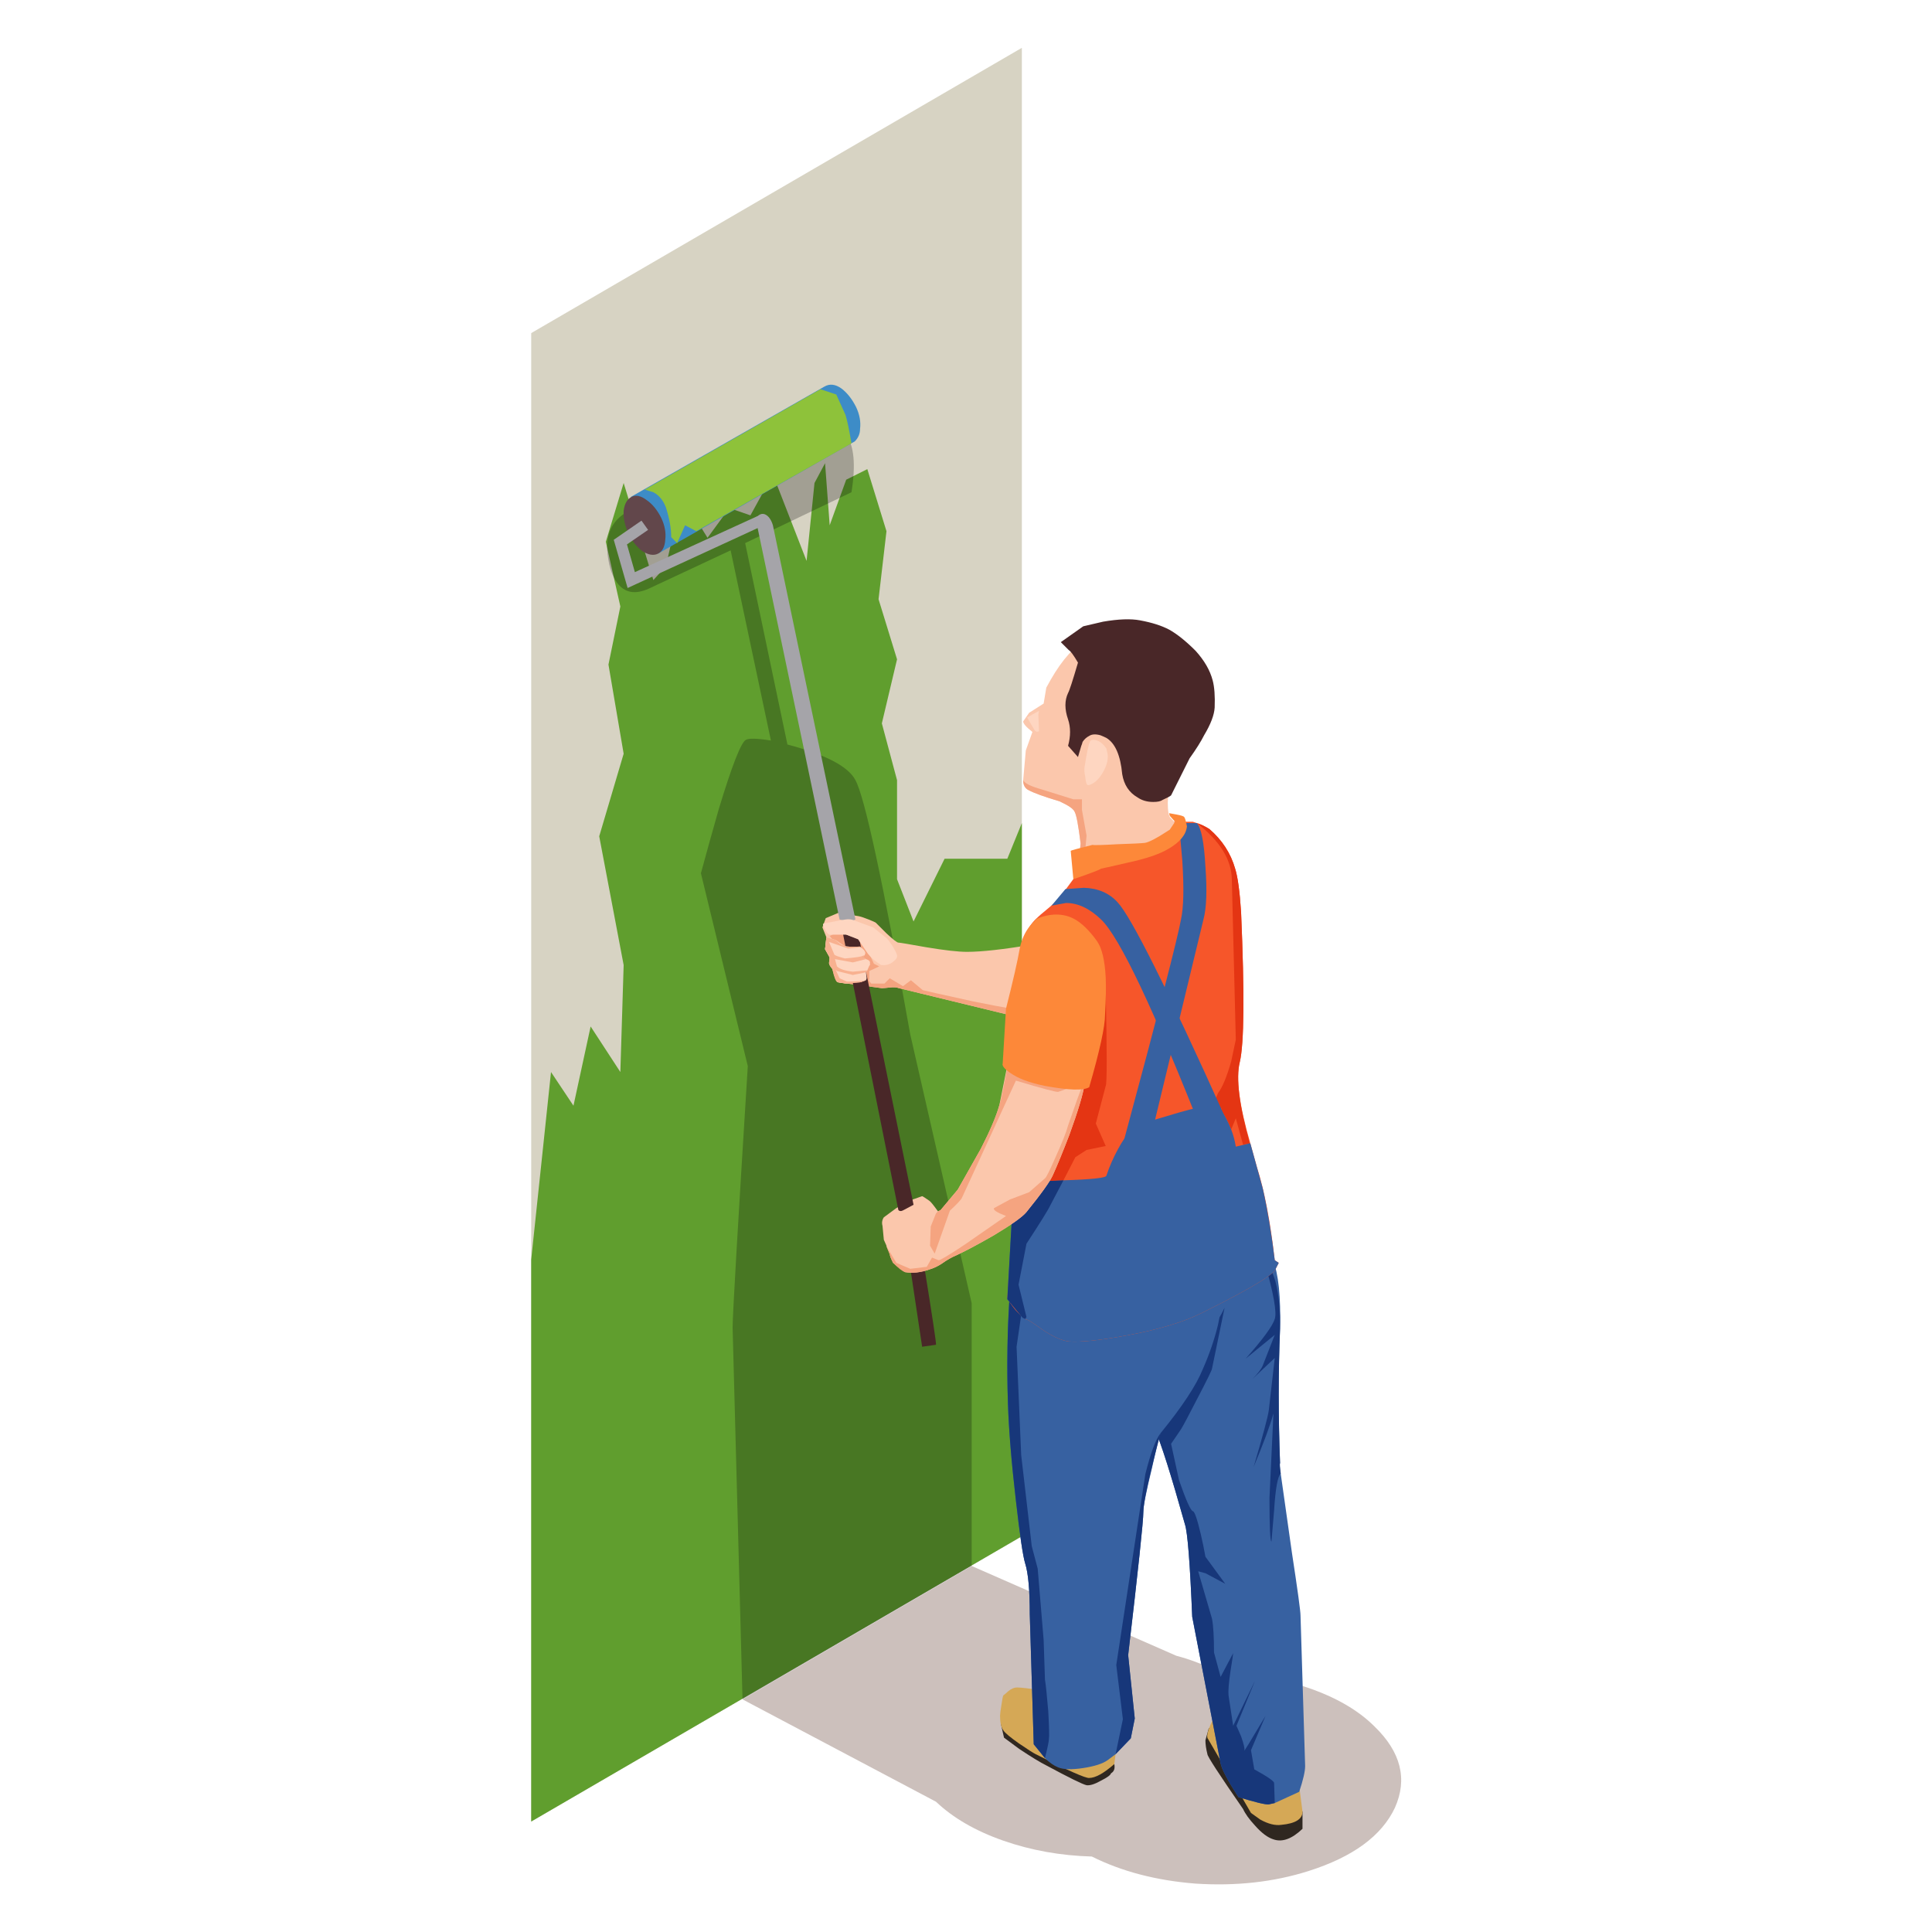
<svg xmlns="http://www.w3.org/2000/svg" version="1.1" xmlns:xlink="http://www.w3.org/1999/xlink" preserveAspectRatio="none" x="0px" y="0px" width="1024px" height="1024px" viewBox="0 0 1024 1024">
<defs>
<g id="Layer0_0_MEMBER_0_FILL">
<path fill="#D7D3C3" stroke="none" d="
M 73.35 344.1
L 36.2 365.7 36.2 478.4 73.35 456.8 73.35 344.1 Z"/>
</g>

<g id="Layer0_0_MEMBER_1_FILL">
<path fill="#609E2E" stroke="none" d="
M 60.05 376.8
L 58.8 380.25 58.45 375.55 57.65 377.05 57.05 382.95 54.5 376.4 52.8 379.5 51.2 378.95 49.55 381.2 47.6 378.05 46.4 383.35 45.45 384.4 43.2 377.05 41.85 381.5 42.95 386.4 42.05 390.8 43.2 397.55 41.35 403.8 43.2 413.55 42.95 421.65 40.7 418.2 39.4 424.2 37.7 421.65 36.2 435.85 36.2 478.4 73.35 456.8 73.35 402.8 72.25 405.5 67.5 405.5 65.15 410.25 63.9 407.05 63.9 399.55 62.75 395.25 63.9 390.4 62.5 385.85 63.1 380.7 61.65 376 60.05 376.8 Z"/>
</g>

<g id="Layer0_0_MEMBER_2_FILL">
<path fill="#000000" fill-opacity="0.247" stroke="none" d="
M 10.45 8.35
L 18.5 4.5
Q 19 1.4 18.1 0.15 17.55 -0.65 9.35 2.7 5.25 4.35 1.25 6.15 -0.05 7.05 0 8.8 0.1 10.45 0.75 11.35 1.6 12.5 3.15 11.8
L 9.35 8.9 12.4 23.3
Q 10.85 23.05 10.5 23.25 9.95 23.55 8.45 28.5 7.75 30.95 7.1 33.35
L 10.65 47.95
Q 9.5 66.35 9.5 67.75
L 10.25 95.9 27.6 85.8 27.6 65.9 22.95 45.55
Q 19.85 28.2 18.8 26.3 18 24.75 13.65 23.6
L 10.45 8.35 Z"/>
</g>

<g id="Layer0_0_MEMBER_3_FILL">
<path fill="#CCC0BC" stroke="none" d="
M 47.85 12.15
Q 46 10.3 42.75 9.2 39.65 8.15 36.1 8.05 34.4 7.2 32.85 6.8
L 17.35 0 0 10.1 14.65 17.85
Q 16.6 19.7 19.75 20.8 22.9 21.9 26.45 22 29.85 23.7 34.3 24.05 38.9 24.35 42.85 23.1 47.9 21.5 49.4 18.3 50.85 15.05 47.85 12.15 Z"/>
</g>

<g id="Layer0_0_MEMBER_4_MEMBER_0_FILL">
<path fill="#492728" stroke="none" d="
M 65.95 436.3
L 64.8 435.8 65.8 442.45 66.85 442.3
Q 66.9 442.2 65.95 436.3 Z"/>
</g>

<g id="Layer0_0_MEMBER_4_MEMBER_1_FILL">
<path fill="#2F2720" stroke="none" d="
M 94.6 478.95
L 94.6 477.65 87.95 471.15 87.5 471.35 87.25 472.25
Q 87.25 472.7 87.4 473.3 87.4 473.55 90.1 477.45 90.35 478 91 478.7 91.75 479.55 92.4 479.75 93.4 480.1 94.6 478.95 Z"/>
</g>

<g id="Layer0_0_MEMBER_4_MEMBER_2_FILL">
<path fill="#D5A856" stroke="none" d="
M 94.15 474.15
Q 93.3 473.15 92.4 472.2 90.6 470.2 90.45 470.2
L 87.75 470.8 87.5 471.4
Q 87.3 472 87.45 472.15
L 90.7 477.75 91.4 478.25
Q 92.3 478.75 93 478.65 94.6 478.5 94.6 477.65
L 94.15 474.15 Z"/>
</g>

<g id="Layer0_0_MEMBER_4_MEMBER_3_FILL">
<path fill="#3761A1" stroke="none" d="
M 92.9 441.1
Q 93 437.45 92.35 435.85
L 92.05 435.4
Q 90.5 435.4 88.75 435.6 85.25 436 84.4 436.85 83.75 437.55 83.45 440.8 83.15 443.55 83.25 446.4 83.25 448.3 83.45 448.8 84.1 450.2 85.7 455.9 86 456.8 86.25 462.9
L 88.4 474
Q 88.55 474.7 89.75 476.55 91.7 477.15 92.05 477.1
L 92.5 477 94.35 476.15
Q 94.8 474.8 94.8 474.2
L 94.45 462.8
Q 94.45 462.3 93.8 458.05 93.1 453.1 92.95 452.05 92.85 451.35 92.9 451.25 92.7 445.95 92.9 441.1 Z"/>
</g>

<g id="Layer0_0_MEMBER_4_MEMBER_4_FILL">
<path fill="#17377A" stroke="none" d="
M 1.4 10.3
L 2.15 9.2
Q 2.4 8.8 3.4 6.85 4.5 4.75 4.5 4.6
L 5.45 0
Q 4.65 1.7 2.6 3.95
L 0 6.9
Q 0 8.8 0.2 9.3 0.85 10.7 2.45 16.4 2.75 17.3 3 23.4
L 5.15 34.5
Q 5.3 35.2 6.5 37.05 8.45 37.65 8.8 37.6
L 9.25 37.5 9.2 36
Q 9.25 35.8 7.7 34.95
L 7.45 33.5 8.55 30.9
Q 6.8 33.85 6.95 33.5 7 33.3 6.7 32.45
L 6.35 31.65 7.75 28.25 6.1 31.65 5.75 29.35
Q 5.7 28.85 5.9 27.5 6.1 26.25 6.1 26.15
L 5.15 27.95 4.65 26.1
Q 4.65 24.35 4.5 23.55
L 3.45 19.95 4 20.1 5.5 20.9 4 18.85
Q 3.85 18 3.65 17.15 3.25 15.45 3.05 15.4 2.8 15.35 2 13.05
L 1.4 10.3 Z"/>
</g>

<g id="Layer0_0_MEMBER_4_MEMBER_5_FILL">
<path fill="#17377A" stroke="none" d="
M 2.6 5.25
Q 2.65 3.2 2.25 1.65 2.1 1.15 1.65 0 1.3 0.15 1.45 0.25 2.45 3.75 2.2 4.5 1.95 5.3 0 7.5
L 2.2 5.7 1.3 8
Q 1.15 8.4 0.5 9.05
L 2.2 7.45 1.75 11.4
Q 1.65 12.15 0.6 15.7 1.75 12.95 2.1 11.65
L 1.8 18.05
Q 1.8 21.35 1.95 21.35
L 2.15 19
Q 2.3 16.55 2.65 16.2 2.55 15.5 2.6 15.4 2.4 10.1 2.6 5.25 Z"/>
</g>

<g id="Layer0_0_MEMBER_4_MEMBER_6_FILL">
<path fill="#2F2720" stroke="none" d="
M 78.15 473.05
L 76.1 472.5 72.25 470.4 71.75 470.95 72 472.05 73.15 472.9
Q 74.5 473.8 75.2 474.15 77.8 475.55 78.25 475.65 78.65 475.7 79.35 475.3 80.05 474.95 80.1 474.75 80.45 474.55 80.35 474.05 80.25 473.7 78.15 473.05 Z"/>
</g>

<g id="Layer0_0_MEMBER_4_MEMBER_7_FILL">
<path fill="#D5A856" stroke="none" d="
M 76.8 468.85
Q 76.75 468.75 75.05 468.5 73.45 468.25 73 468.25 72.65 468.25 72.3 468.55 72.15 468.7 71.95 468.85 71.9 468.9 71.8 469.6 71.7 470.2 71.7 470.4 71.7 471.15 71.95 471.5 72.15 471.8 73.15 472.5 74.1 473.15 74.4 473.3 78.05 475.15 78.45 475.1 79.15 475.1 80.35 474.05 80.55 472.7 80.45 472.35
L 76.8 468.85 Z"/>
</g>

<g id="Layer0_0_MEMBER_4_MEMBER_8_FILL">
<path fill="#3761A1" stroke="none" d="
M 87.05 444.15
Q 87.8 442.45 88.2 440.8 88.65 438.75 88.2 437.65 87.85 436.65 84.75 436.65
L 72.45 438.15 72.3 440.85
Q 72.2 444.1 72.3 446.8 72.4 449.8 72.9 454.1 73.35 458.05 73.6 458.85 73.95 459.95 73.95 462.7
L 74.25 472.55 75.1 473.6
Q 75.6 474.1 76.1 474.3 76.7 474.55 78 474.35 79.3 474.15 79.85 473.75
L 80.45 473.3 81.6 472.1 81.9 470.6 81.4 465.8
Q 82.55 456 82.55 454.95 82.55 454.3 83.2 451.65 83.7 449.4 83.85 449 86.3 446 87.05 444.15 Z"/>
</g>

<g id="Layer0_0_MEMBER_4_MEMBER_9_FILL">
<path fill="#17377A" stroke="none" d="
M 0.7 4.45
L 1.35 0 0.2 0.15
Q -0.1 4.5 0.05 8.8 0.15 11.8 0.65 16.1 1.1 20.05 1.35 20.85 1.7 21.95 1.7 24.7
L 2 34.55 2.85 35.6
Q 3.15 34.4 3.15 34.15 3.2 33.85 3.1 32.05 2.95 30.25 2.85 29.65 2.75 26.85 2.75 26.65
L 2.3 21.25 1.85 19.55 1.05 12.65 0.7 4.45 Z"/>
</g>

<g id="Layer0_0_MEMBER_4_MEMBER_10_FILL">
<path fill="#17377A" stroke="none" d="
M 3.4 0
Q 2.85 0.7 2.25 3.1
L 0.05 17.55 0.55 21.65 0 24.3 1.15 23.1 1.45 21.6 0.95 16.8
Q 2.1 7 2.1 5.95 2.1 4.9 3.4 0 Z"/>
</g>

<g id="Layer0_0_MEMBER_4_MEMBER_11_FILL">
<path fill="#F6562A" stroke="none" d="
M 84.2 402.7
Q 82.85 403.25 81.4 403.9 78.5 405.25 78.05 405.9 76.4 408.3 75.8 408.85 75.6 409.05 74.75 409.75 74 410.4 73.85 410.85 73.7 411.3 73.5 416.9 73.3 423 73.25 423.4
L 72.25 438.8 72.3 438.85
Q 72.45 439.15 72.85 439.65 73.35 440.2 73.6 440.35
L 73.7 440.4
Q 73.8 440.35 74.9 441.15 76.1 441.95 76.9 442.05 78.25 442.15 81.25 441.6 84.85 440.95 86.95 439.9 91.6 437.6 92.45 436.75 92.5 436.7 92.8 436.1
L 92.5 435.9
Q 92 431.5 91.15 428.85
L 90.65 427.05
Q 89.4 422.75 89.85 420.9 90.35 418.8 89.95 409.55 89.8 407.2 89.5 406.25 89 404.5 87.55 403.25 87 402.9 86.6 402.8
L 86.3 402.7 84.2 402.7 Z"/>
</g>

<g id="Layer0_0_MEMBER_4_MEMBER_12_FILL">
<path fill="#E43513" stroke="none" d="
M 0 0
Q 2.6 2 2.65 4.25
L 2.95 16.4 2.6 18.05
Q 2.1 19.8 1.6 20.45
L 1.2 21.4
Q 1.5 21.4 1.8 21.75
L 1.9 21.55 1.85 21.8
Q 2.2 22.2 2.6 23.2
L 2.95 22.35 3.5 24.35 4 24.25
Q 2.8 19.9 3.25 18.1 3.75 16 3.35 6.75 3.2 4.4 2.9 3.45 2.4 1.7 0.95 0.45 0.45 0.15 0 0 Z"/>
</g>

<g id="Layer0_0_MEMBER_4_MEMBER_13_FILL">
<path fill="#3761A1" stroke="none" d="
M 87.1 426.45
L 88.75 425.1
Q 82.15 410.45 80.6 408.8 79.65 407.75 78.05 407.7
L 76.65 407.8 75.6 409.05 76.7 408.85
Q 78.05 408.85 79.35 410.1 81.45 412.1 87.1 426.45 Z"/>
</g>

<g id="Layer0_0_MEMBER_4_MEMBER_14_FILL">
<path fill="#3761A1" stroke="none" d="
M 86.6 402.8
L 85.25 402.8 85.5 405.65
Q 85.7 408.75 85.4 410.1 85 412.3 81.1 426.75
L 83.15 426.45 87.1 410.1
Q 87.45 408.8 87.25 406.1 87.1 403.35 86.6 402.8 Z"/>
</g>

<g id="Layer0_0_MEMBER_4_MEMBER_15_FILL">
<path fill="#3761A1" stroke="none" d="
M 87.8 424.2
L 87.75 424.2
Q 87.05 424.2 85.3 424.7 83.3 425.3 82.55 425.5 81.6 425.7 80.65 427.45 80.1 428.45 79.75 429.5 79.7 429.75 76.5 429.85
L 72.75 429.95 72.25 438.85 73.4 440.25 73.7 440.4
Q 73.8 440.35 74.9 441.15 76.1 441.95 76.9 442.05 78.25 442.15 81.25 441.6 84.85 440.95 86.95 439.9 91.6 437.6 92.45 436.75 92.5 436.7 92.8 436.1
L 92.5 435.9
Q 92.15 433 91.6 430.5
L 90.65 427.05 90.6 427.05 89.55 427.3
Q 89.45 426.65 89.2 426 88.8 425 88.45 424.6
L 88.4 424.55
Q 88.1 424.2 87.8 424.2 Z"/>
</g>

<g id="Layer0_0_MEMBER_4_MEMBER_16_FILL">
<path fill="#FBC7AC" stroke="none" d="
M 77.9 389.15
Q 76.55 390 75.2 392.55
L 75 393.75 73.9 394.45 73.45 395.1
Q 73.45 395.35 74.15 395.9
L 73.65 397.3 73.45 399.55
Q 73.45 400.1 73.85 400.3 74.5 400.65 76.2 401.15
L 76.7 401.4
Q 77.25 401.7 77.35 401.95 77.55 402.3 77.8 404.35
L 77.55 406.6 78.4 405.55 80.5 405.05
Q 82.7 404.45 83.35 404.2 84.35 403.75 85 403 85.1 402.9 84.6 402.4 84.4 402.2 84.4 401.25
L 84.45 400.4
Q 84.9 398.45 85.1 396.2 85.55 391.7 84.55 390.25 83.45 388.75 81.1 388.55 79.15 388.4 77.9 389.15 Z"/>
</g>

<g id="Layer0_0_MEMBER_4_MEMBER_17_FILL">
<path fill="#492728" stroke="none" d="
M 79.5 387.55
L 78 387.9 76.3 389.1 76.9 389.7
Q 77.1 389.8 77.6 390.65 77 392.7 76.85 392.95 76.45 393.8 76.85 394.95 77.15 395.85 76.85 396.95
L 77.6 397.8 77.85 396.95
Q 77.9 396.85 77.95 396.65 78.15 396.35 78.45 396.2 78.75 396 79.3 396.15 79.55 396.25 79.75 396.35 80.75 396.95 80.95 399.1 81.15 400.3 82.1 400.85 82.6 401.2 83.3 401.2 83.8 401.2 84 401.05 84.55 400.8 84.65 400.7
L 86.05 397.9
Q 86.8 396.85 87.15 396.15 87.9 394.9 87.95 394.05 88 392.75 87.8 392 87.5 390.85 86.5 389.75 85.4 388.65 84.5 388.15 83.65 387.7 82.3 387.45 81.25 387.25 79.5 387.55 Z"/>
</g>

<g id="Layer0_0_MEMBER_4_MEMBER_18_FILL">
<path fill="#FED6C1" stroke="none" d="
M 79.75 397.15
Q 79.45 396.7 79.05 396.55 78.6 396.4 78.5 396.65 78.35 396.95 78.1 398.55 78.05 398.8 78.15 399.3 78.2 399.8 78.3 399.9 78.4 400 78.8 399.75 79.25 399.45 79.6 398.75 79.9 398.15 79.85 397.6
L 79.75 397.15 Z"/>
</g>

<g id="Layer0_0_MEMBER_4_MEMBER_19_FILL">
<path fill="#FED6C1" stroke="none" d="
M 74.6 394.6
L 74.65 394.3 73.75 394.8 74.3 395.75
Q 74.45 395.95 74.65 395.85
L 74.6 394.6 Z"/>
</g>

<g id="Layer0_0_MEMBER_4_MEMBER_20_FILL">
<path fill="#F5A480" stroke="none" d="
M 4.45 2.25
L 4.45 1.45 3.8 1.45 1.4 0.7
Q 0.15 0.35 0 0 0 0.55 0.4 0.75 1.05 1.1 2.75 1.6
L 3.25 1.85
Q 3.8 2.15 3.9 2.4 4.1 2.75 4.35 4.8
L 4.2 6.25 4.6 6.35 4.8 4.2 4.45 2.25 Z"/>
</g>

<g id="Layer0_0_MEMBER_4_MEMBER_21_FILL">
<path fill="#E43513" stroke="none" d="
M 6.2 10.15
L 6.95 7.3
Q 7.1 7.1 6.95 0
L 1.3 8.7 0.3 11.1 0 14.55
Q 1.9 14.55 3.75 14.45
L 4.65 12.7 5.5 12.15 6.95 11.85 6.2 10.15 Z"/>
</g>

<g id="Layer0_0_MEMBER_4_MEMBER_22_FILL">
<path fill="#17377A" stroke="none" d="
M 4.25 0
Q 2.4 0.1 0.5 0.1
L 0 9 1.15 10.4 1.35 10.5 1.45 10.35 0.85 7.9 1.45 4.8
Q 3.05 2.35 3.25 1.9
L 4.25 0 Z"/>
</g>

<g id="Layer0_0_MEMBER_4_MEMBER_23_FILL">
<path fill="#FD8839" stroke="none" d="
M 85.05 402.15
L 84.5 402.05 84.55 402.25 84.95 402.7 84.55 403.3
Q 83.1 404.25 82.65 404.3 82.2 404.35 80.6 404.4 78.85 404.5 78.7 404.45 77.1 404.85 77.05 404.9
L 77.25 407.05
Q 79.15 406.4 79.35 406.25 79.4 406.25 81.35 405.8 83.45 405.35 84.45 404.75 85.75 404 85.85 403.05 85.75 402.5 85.65 402.35 85.6 402.25 85.05 402.15 Z"/>
</g>

<g id="Layer0_0_MEMBER_4_MEMBER_24_FILL">
<path fill="#FBC7AC" stroke="none" d="
M 73.95 420.4
L 72.45 420.15 71.65 424.15
Q 71.3 425.4 70.25 427.45 70.1 427.7 68.5 430.55
L 67.2 432.1 67 432.2
Q 66.5 431.5 66.35 431.4 65.85 431.05 65.8 431.05
L 64.95 431.35 63.85 431.95 62.9 432.65
Q 62.7 432.95 62.8 433.3
L 62.9 434.35 63.1 434.8 63.1 434.85 63.35 435.45
Q 63.35 435.6 63.6 436.1
L 64.5 436.8
Q 65.35 436.95 66.35 436.6 66.85 436.45 67.3 436.15 67.85 435.75 68.45 435.5 69.6 434.95 71.25 434 73.25 432.8 73.7 432.25 75.4 430.15 75.7 429.45 76.2 428.35 76.95 426.4 77.95 423.65 78.1 422.55
L 78.05 422.15
Q 77.55 421 73.95 420.4 Z"/>
</g>

<g id="Layer0_0_MEMBER_4_MEMBER_25_FILL">
<path fill="#F5A480" stroke="none" d="
M 7.55 0.25
L 6.05 0
Q 5.45 3.45 5.25 4 4.9 5.25 3.85 7.3 3.7 7.55 2.1 10.4
L 0.8 11.95 0.6 12.05 0.45 12.2 0.05 13.2 0 14.65 0.35 15.25 1.5 12
Q 2.3 11.25 2.4 11.05
L 6.5 2.15
Q 9.5 3.05 9.7 3
L 11 2.55
Q 9.2 1.25 7.55 0.25 Z"/>
</g>

<g id="Layer0_0_MEMBER_4_MEMBER_26_FILL">
<path fill="#F5A480" stroke="none" d="
M 13.85 4.25
Q 14.85 1.5 15 0.4
L 14.95 0
Q 14.95 0.25 14.45 1.55 13.9 3.1 13.75 3.55 13.55 4.3 12.8 5.95 12.15 7.45 12 7.55
L 10.8 8.6 9.35 9.15 8.15 9.8
Q 8 10 9.05 10.4
L 5.95 12.55
Q 4.15 13.75 3.95 13.75
L 3.45 13.55 3.05 14.25 1.8 14.4 0.75 13.95 0 12.7 0.25 13.3
Q 0.25 13.45 0.5 13.95 1.1 14.55 1.4 14.65 2.25 14.8 3.25 14.45 3.75 14.3 4.2 14 4.75 13.6 5.35 13.35 6.5 12.8 8.15 11.85 10.15 10.65 10.6 10.1 12.3 8 12.6 7.3 13.1 6.2 13.85 4.25 Z"/>
</g>

<g id="Layer0_0_MEMBER_4_MEMBER_27_FILL">
<path fill="#FBC7AC" stroke="none" d="
M 69.2 412.55
Q 68.2 412.55 66.1 412.2 64.15 411.85 64 411.85 63.85 411.85 63.1 411.15 62.35 410.4 62.3 410.35 62.25 410.3 61.75 410.1 61.25 409.9 61 409.85
L 59.45 409.6 58.5 410 58.25 410.7 58.55 411.45 58.45 412.35 58.8 413 58.9 413.65 59.05 413.8 59.4 414.85 62.75 415.3
Q 62.9 415.3 63.35 415.25 63.8 415.2 64.05 415.3
L 73.1 417.5
Q 73.65 417.6 74.25 417.05 75.25 416.2 75.8 414.6 76.05 413.7 75.15 412.75
L 74.15 412
Q 70.85 412.55 69.2 412.55 Z"/>
</g>

<g id="Layer0_0_MEMBER_4_MEMBER_28_FILL">
<path fill="#A5A4A9" stroke="none" d="
M 54.5 380.25
L 53.3 380.25 59.55 410.1 60.1 410.25
Q 60.45 410.25 60.75 410.1
L 54.5 380.25 Z"/>
</g>

<g id="Layer0_0_MEMBER_4_MEMBER_29_FILL">
<path fill="#F5A480" stroke="none" d="
M 14.3 6.45
Q 14.85 6.55 15.45 6
L 15.05 5.95
Q 14.55 6 10.85 5.25 7.2 4.45 7.05 4.4
L 6.15 3.65 5.55 4.1 4.55 3.5 4.15 3.9 3.15 3.9
Q 2.9 3.65 3 3.55
L 3 2.95 3.75 2.6 3.35 2.4 3 1.65
Q 3.5 1.2 3.4 1 3.3 0.5 2.2 0.1 1.6 -0.1 0.4 0.1
L 0 0.3 0.75 1.2 0.3 2.9 0.6 3.8 3.95 4.25
Q 4.1 4.25 4.55 4.2 5 4.15 5.25 4.25
L 14.3 6.45 Z"/>
</g>

<g id="Layer0_0_MEMBER_4_MEMBER_30_FILL">
<path fill="#492728" stroke="none" d="
M 61.05 411.6
L 59.8 411.15 64 432.1
Q 64.15 432.25 64.4 432.1
L 65.15 431.7 61.05 411.6 Z"/>
</g>

<g id="Layer0_0_MEMBER_4_MEMBER_31_FILL">
<path fill="#FED6C1" stroke="none" d="
M 61.3 412.95
L 61.45 412.8 61.5 412.65
Q 61.5 412.45 61.15 412.2
L 61.1 412.15
Q 60.2 412.2 59.9 412.1
L 59.25 411.65 58.55 411.45 58.45 412.35 58.8 412.95 58.75 413.4
Q 58.75 413.55 59 413.85
L 59.15 414.35
Q 59.3 414.8 59.4 414.85
L 60 414.95 61.15 414.85 61.55 414.7 61.6 414.55 61.55 414.1 61.55 414.05 61.65 413.95 61.8 413.6 61.85 413.55 61.85 413.35
Q 61.85 413.2 61.55 413.1
L 61.3 412.95 Z"/>
</g>

<g id="Layer0_0_MEMBER_4_MEMBER_32_FILL">
<path fill="#F8B190" stroke="none" d="
M 3.1 2.65
L 3.1 2.6 3.2 2.5 2.1 2.6
Q 1.2 2.5 0.9 2.2
L 0.75 1.65 2.1 1.9 3.1 1.65 2.85 1.5 3 1.35 2.85 1.4
Q 2.7 1.5 1.5 1.6 0.75 1.4 0.7 1.3
L 0.3 0.35 1.75 0.85 2.7 0.75 2.65 0.7
Q 1.75 0.75 1.45 0.65 1.15 0.55 0.8 0.2
L 0.1 0 0 0.9 0.35 1.5 0.3 1.95
Q 0.3 2.1 0.55 2.4 0.75 3.35 0.95 3.4
L 1.55 3.5 2.7 3.4 3.1 3.25
Q 2.75 3.35 1.65 3.35
L 1.1 3.1 0.8 2.45 0.9 2.55 2.1 2.85 3.1 2.65 Z"/>
</g>

<g id="Layer0_0_MEMBER_4_MEMBER_33_FILL">
<path fill="#FED6C1" stroke="none" d="
M 62.7 413.55
Q 63.25 413.6 63.6 413.3 63.95 413.05 63.9 412.8 63.85 412.6 63.55 412.1 63.25 411.65 63.15 411.55
L 62.1 410.7 60.6 410.15
Q 60.35 410.05 60 410.1
L 59.7 410.15
Q 59.65 410.15 58.35 410.4 58.2 410.45 58.45 410.85 58.65 411.25 58.8 411.25
L 60.05 411.25 60.95 411.6 61.7 412.7
Q 62.05 413.15 62.7 413.55 Z"/>
</g>

<g id="Layer0_0_MEMBER_4_MEMBER_34_FILL">
<path fill="#FD8839" stroke="none" d="
M 77.3 410.05
Q 76.05 409.4 74.45 410.05
L 73.95 410.6
Q 73.4 411.3 73.2 412.25 72.95 413.7 72.15 416.85
L 71.9 421
Q 71.8 421.25 72.45 421.7 73.35 422.35 75.1 422.7 77.8 423.2 78.45 422.8 79.65 418.65 79.65 417.3 79.75 415.55 79.7 414.5 79.6 412.55 79.05 411.75 78.15 410.5 77.3 410.05 Z"/>
</g>

<g id="Layer0_0_MEMBER_5_FILL">
<path fill="#3D8CC7" stroke="none" d="
M 61.1 372.95
Q 61.2 372.15 60.8 371.3 60.35 370.4 59.7 369.9 59 369.4 58.4 369.75
L 43.75 378.1 45.8 382.4 60.7 373.9
Q 61.1 373.5 61.1 372.95 Z"/>
</g>

<g id="Layer0_0_MEMBER_6_FILL">
<path fill="#62474B" stroke="none" d="
M 46.35 381.35
Q 46.45 380.55 46.05 379.7 45.6 378.8 44.95 378.35 44.3 377.85 43.8 378.1 43.3 378.35 43.2 379.15 43.15 379.95 43.55 380.85 43.95 381.7 44.6 382.2 45.3 382.65 45.8 382.4 46.3 382.15 46.35 381.35 Z"/>
</g>

<g id="Layer0_0_MEMBER_7_FILL">
<path fill="#A5A4A9" stroke="none" d="
M 54.2 379.65
Q 53.75 379.15 53.3 379.6 53.15 379.7 53.35 380.15 53.6 380.6 53.85 380.65 54.25 380.75 54.5 380.25 54.4 379.9 54.2 379.65 Z"/>
</g>

<g id="Layer0_0_MEMBER_8_MEMBER_0_FILL">
<path fill="#A5A4A9" stroke="none" d="
M 43.5 385
L 53.7 380.3 53.35 379.55 44.05 383.8 43.45 381.7 45.05 380.6 44.55 379.9 42.45 381.35 43.5 385 Z"/>
</g>

<g id="Layer0_0_MEMBER_9_FILL">
<path fill="#8EC23A" stroke="none" d="
M 59.3 370.35
L 58.1 369.95 44.8 377.55 45.45 377.75
Q 46.1 378.1 46.4 378.9 46.8 380.15 46.8 381.15
L 47.25 381.6 47.85 380.25 48.7 380.7 60.45 374.05
Q 60.2 372.55 60 371.9
L 59.3 370.35 Z"/>
</g>
</defs>

<g transform="matrix( 7, 0, 0, 7, 28.15,-2383.35) ">
<use xlink:href="#Layer0_0_MEMBER_0_FILL"/>
</g>

<g transform="matrix( 7, 0, 0, 7, 28.15,-2383.35) ">
<use xlink:href="#Layer0_0_MEMBER_1_FILL"/>
</g>

<g transform="matrix( 7, 0, 0, 7, 321.8,229.4) ">
<use xlink:href="#Layer0_0_MEMBER_2_FILL"/>
</g>

<g transform="matrix( 7, 0, 0, 7, 393.55,830) ">
<use xlink:href="#Layer0_0_MEMBER_3_FILL"/>
</g>

<g transform="matrix( 7, 0, 0, 7, 28.15,-2383.35) ">
<use xlink:href="#Layer0_0_MEMBER_4_MEMBER_0_FILL"/>
</g>

<g transform="matrix( 7, 0, 0, 7, 28.15,-2383.35) ">
<use xlink:href="#Layer0_0_MEMBER_4_MEMBER_1_FILL"/>
</g>

<g transform="matrix( 7, 0, 0, 7, 28.15,-2383.35) ">
<use xlink:href="#Layer0_0_MEMBER_4_MEMBER_2_FILL"/>
</g>

<g transform="matrix( 7, 0, 0, 7, 28.15,-2383.35) ">
<use xlink:href="#Layer0_0_MEMBER_4_MEMBER_3_FILL"/>
</g>

<g transform="matrix( 7, 0, 0, 7, 610.9,693.15) ">
<use xlink:href="#Layer0_0_MEMBER_4_MEMBER_4_FILL"/>
</g>

<g transform="matrix( 7, 0, 0, 7, 660.25,667.6) ">
<use xlink:href="#Layer0_0_MEMBER_4_MEMBER_5_FILL"/>
</g>

<g transform="matrix( 7, 0, 0, 7, 28.15,-2383.35) ">
<use xlink:href="#Layer0_0_MEMBER_4_MEMBER_6_FILL"/>
</g>

<g transform="matrix( 7, 0, 0, 7, 28.15,-2383.35) ">
<use xlink:href="#Layer0_0_MEMBER_4_MEMBER_7_FILL"/>
</g>

<g transform="matrix( 7, 0, 0, 7, 28.15,-2383.35) ">
<use xlink:href="#Layer0_0_MEMBER_4_MEMBER_8_FILL"/>
</g>

<g transform="matrix( 7, 0, 0, 7, 533.9,682.65) ">
<use xlink:href="#Layer0_0_MEMBER_4_MEMBER_9_FILL"/>
</g>

<g transform="matrix( 7, 0, 0, 7, 591.3,759.65) ">
<use xlink:href="#Layer0_0_MEMBER_4_MEMBER_10_FILL"/>
</g>

<g transform="matrix( 7, 0, 0, 7, 28.15,-2383.35) ">
<use xlink:href="#Layer0_0_MEMBER_4_MEMBER_11_FILL"/>
</g>

<g transform="matrix( 7, 0, 0, 7, 634.35,436.25) ">
<use xlink:href="#Layer0_0_MEMBER_4_MEMBER_12_FILL"/>
</g>

<g transform="matrix( 7, 0, 0, 7, 28.15,-2383.35) ">
<use xlink:href="#Layer0_0_MEMBER_4_MEMBER_13_FILL"/>
</g>

<g transform="matrix( 7, 0, 0, 7, 28.15,-2383.35) ">
<use xlink:href="#Layer0_0_MEMBER_4_MEMBER_14_FILL"/>
</g>

<g transform="matrix( 7, 0, 0, 7, 28.15,-2383.35) ">
<use xlink:href="#Layer0_0_MEMBER_4_MEMBER_15_FILL"/>
</g>

<g transform="matrix( 7, 0, 0, 7, 28.15,-2383.35) ">
<use xlink:href="#Layer0_0_MEMBER_4_MEMBER_16_FILL"/>
</g>

<g transform="matrix( 7, 0, 0, 7, 28.15,-2383.35) ">
<use xlink:href="#Layer0_0_MEMBER_4_MEMBER_17_FILL"/>
</g>

<g transform="matrix( 7, 0, 0, 7, 28.15,-2383.35) ">
<use xlink:href="#Layer0_0_MEMBER_4_MEMBER_18_FILL"/>
</g>

<g transform="matrix( 7, 0, 0, 7, 28.15,-2383.35) ">
<use xlink:href="#Layer0_0_MEMBER_4_MEMBER_19_FILL"/>
</g>

<g transform="matrix( 7, 0, 0, 7, 542.3,413.5) ">
<use xlink:href="#Layer0_0_MEMBER_4_MEMBER_20_FILL"/>
</g>

<g transform="matrix( 7, 0, 0, 7, 537.4,524.45) ">
<use xlink:href="#Layer0_0_MEMBER_4_MEMBER_21_FILL"/>
</g>

<g transform="matrix( 7, 0, 0, 7, 533.9,625.6) ">
<use xlink:href="#Layer0_0_MEMBER_4_MEMBER_22_FILL"/>
</g>

<g transform="matrix( 7, 0, 0, 7, 28.15,-2383.35) ">
<use xlink:href="#Layer0_0_MEMBER_4_MEMBER_23_FILL"/>
</g>

<g transform="matrix( 7, 0, 0, 7, 28.15,-2383.35) ">
<use xlink:href="#Layer0_0_MEMBER_4_MEMBER_24_FILL"/>
</g>

<g transform="matrix( 7, 0, 0, 7, 492.95,557.7) ">
<use xlink:href="#Layer0_0_MEMBER_4_MEMBER_25_FILL"/>
</g>

<g transform="matrix( 7, 0, 0, 7, 469.85,571.7) ">
<use xlink:href="#Layer0_0_MEMBER_4_MEMBER_26_FILL"/>
</g>

<g transform="matrix( 7, 0, 0, 7, 28.15,-2383.35) ">
<use xlink:href="#Layer0_0_MEMBER_4_MEMBER_27_FILL"/>
</g>

<g transform="matrix( 7, 0, 0, 7, 28.15,-2383.35) ">
<use xlink:href="#Layer0_0_MEMBER_4_MEMBER_28_FILL"/>
</g>

<g transform="matrix( 7, 0, 0, 7, 439.75,494) ">
<use xlink:href="#Layer0_0_MEMBER_4_MEMBER_29_FILL"/>
</g>

<g transform="matrix( 7, 0, 0, 7, 28.15,-2383.35) ">
<use xlink:href="#Layer0_0_MEMBER_4_MEMBER_30_FILL"/>
</g>

<g transform="matrix( 7, 0, 0, 7, 28.15,-2383.35) ">
<use xlink:href="#Layer0_0_MEMBER_4_MEMBER_31_FILL"/>
</g>

<g transform="matrix( 7, 0, 0, 7, 437.3,496.8) ">
<use xlink:href="#Layer0_0_MEMBER_4_MEMBER_32_FILL"/>
</g>

<g transform="matrix( 7, 0, 0, 7, 28.15,-2383.35) ">
<use xlink:href="#Layer0_0_MEMBER_4_MEMBER_33_FILL"/>
</g>

<g transform="matrix( 7, 0, 0, 7, 28.15,-2383.35) ">
<use xlink:href="#Layer0_0_MEMBER_4_MEMBER_34_FILL"/>
</g>

<g transform="matrix( 7, 0, 0, 7, 28.15,-2383.35) ">
<use xlink:href="#Layer0_0_MEMBER_5_FILL"/>
</g>

<g transform="matrix( 7, 0, 0, 7, 28.15,-2383.35) ">
<use xlink:href="#Layer0_0_MEMBER_6_FILL"/>
</g>

<g transform="matrix( 7, 0, 0, 7, 28.15,-2383.35) ">
<use xlink:href="#Layer0_0_MEMBER_7_FILL"/>
</g>

<g transform="matrix( 7, 0, 0, 7, 28.15,-2383.35) ">
<use xlink:href="#Layer0_0_MEMBER_8_MEMBER_0_FILL"/>
</g>

<g transform="matrix( 7, 0, 0, 7, 28.15,-2383.35) ">
<use xlink:href="#Layer0_0_MEMBER_9_FILL"/>
</g>
</svg>
